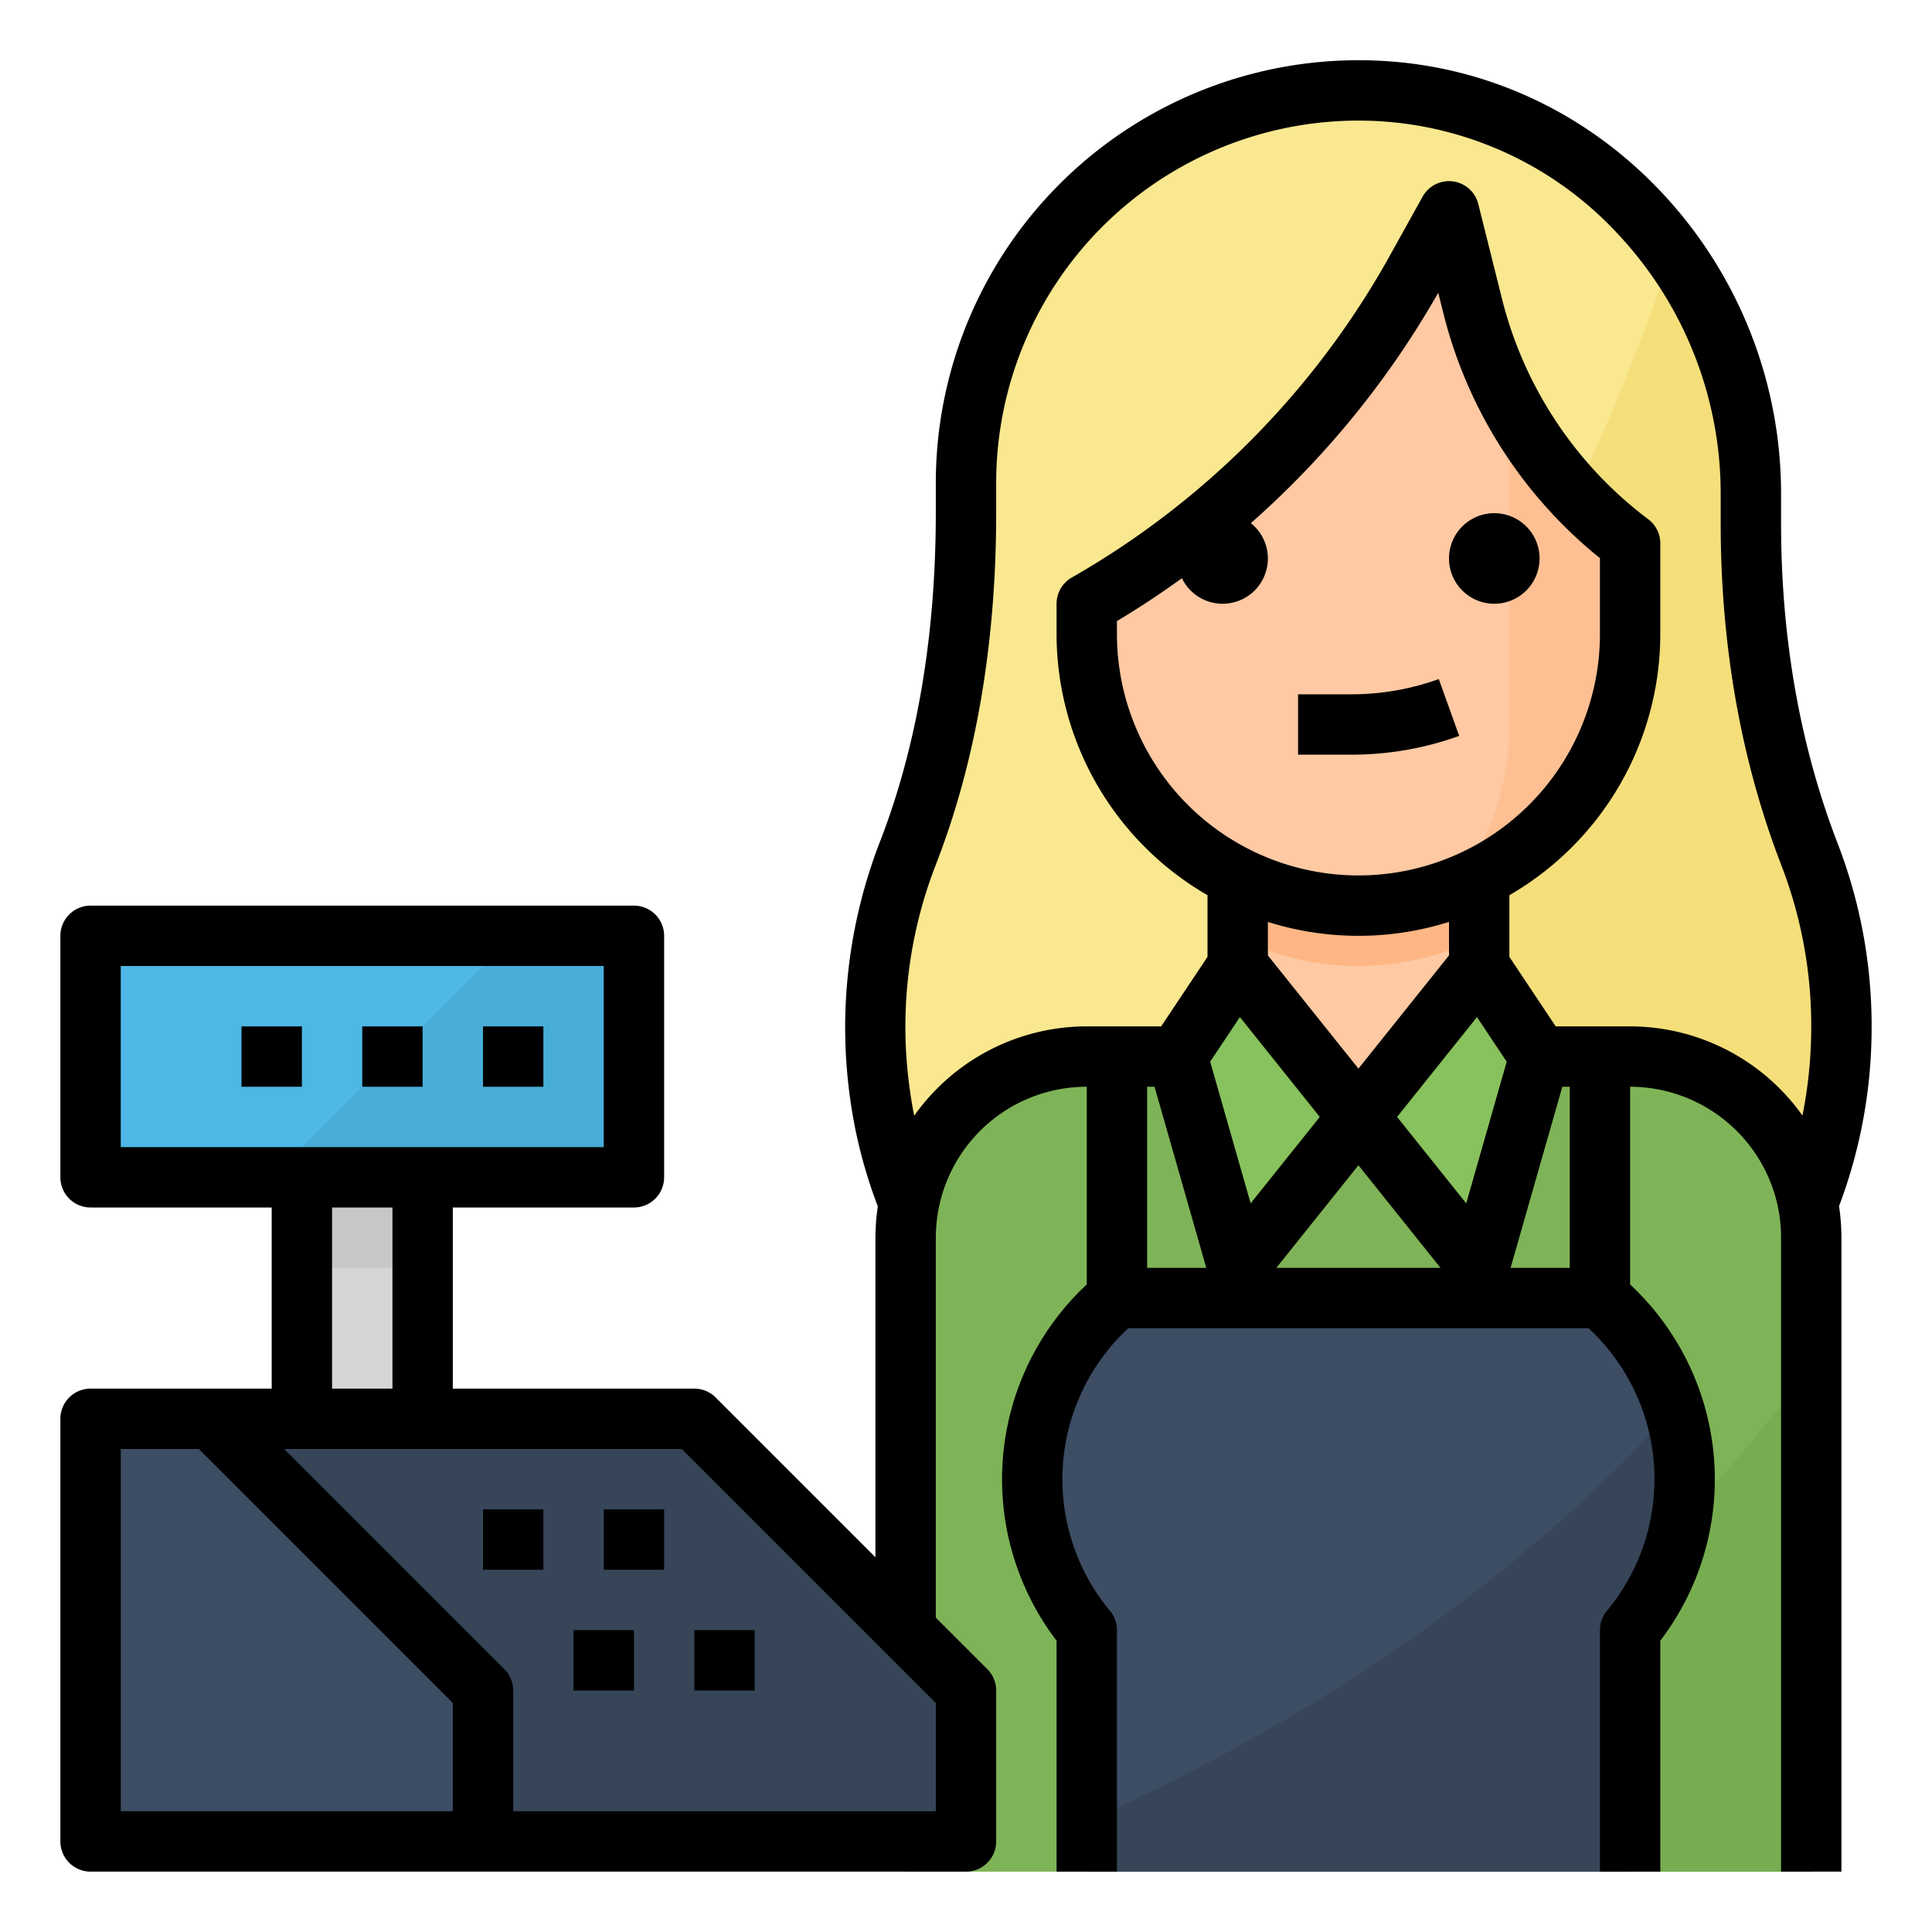 <?xml version="1.0"?>
<svg xmlns="http://www.w3.org/2000/svg" height="512px" viewBox="0 0 512 512" width="512px"><g><g id="Filled_outline" data-name="Filled outline"><path d="m488 272a128.035 128.035 0 0 1 -142.33 127.22c-44.78-4.87-83.14-33.55-101.69-73.05a125.2 125.2 0 0 1 -10.74-36.22 127.809 127.809 0 0 1 7.36-63.98c11.12-28.62 15.4-59.45 15.4-90.16v-7.81a104 104 0 0 1 109.03-103.882c32.22 1.51 60.16 18.15 78.05 42.68a108.8 108.8 0 0 1 20.92 64.14v7.68c0 29.87 4.71 59.7 15.48 87.56a126.922 126.922 0 0 1 8.52 45.822z" fill="#fae890" data-original="#FAE890"/><path d="m488 272a128.035 128.035 0 0 1 -142.33 127.22c-44.78-4.87-83.14-33.55-101.69-73.05 57.96-35.57 150.8-112.62 199.1-259.37a108.8 108.8 0 0 1 20.92 64.138v7.68c0 29.87 4.71 59.7 15.48 87.56a126.922 126.922 0 0 1 8.52 45.822z" fill="#f5df7b" data-original="#F5DF7B"/><path d="m480 496v-168a48 48 0 0 0 -48-48h-32a8 8 0 0 1 -8-8v-56h-64v56a8 8 0 0 1 -8 8h-32a48 48 0 0 0 -48 48v168" fill="#fec9a3" data-original="#FEC9A3"/><path d="m392 248.426v-32.426h-64v32.428a71.4 71.4 0 0 0 64 0z" fill="#feb784" data-original="#FEB784"/><path d="m480 328v168h-240v-168a48 48 0 0 1 48-48h32a8 8 0 0 0 8-8v-16l32 40 32-40v16a8 8 0 0 0 8 8h32a48 48 0 0 1 47.94 45.68c.036.768.06 1.538.06 2.32z" fill="#7eb457" data-original="#7EB457"/><path d="m480 362.068v133.932h-156.8c51.786-28.822 110.616-71.852 156.8-133.932z" fill="#77ad50" data-original="#77AD50"/><path d="m328 255.998-16 24 16 56 32-40z" fill="#88c25e" data-original="#88C25E"/><path d="m392 255.998-32 40 32 40 16-56z" fill="#88c25e" data-original="#88C25E"/><path d="m432 432v64h-144v-64a62.457 62.457 0 0 1 0-79.94l16-8.06h112l16 8.06a62.479 62.479 0 0 1 0 79.94z" fill="#3d4d63" data-original="#3D4D63" class=""/><path d="m432 432v64h-144v-13.19c47.55-21.32 107.25-56.01 155.6-109.46a62.35 62.35 0 0 1 -11.6 58.65z" fill="#374559" data-original="#374559" class=""/><path d="m432 144v24a72 72 0 0 1 -144 0v-8a230.609 230.609 0 0 0 49.71-38.21 230.9 230.9 0 0 0 37.61-50.17l7.77-13.98.91-1.64 1.01 4.03 5.29 21.16a112.727 112.727 0 0 0 41.7 62.81z" fill="#fec9a3" data-original="#FEC9A3"/><path d="m384 56 1.01 4.03c-.62-.81-1.26-1.61-1.92-2.39z" fill="#63d852" data-original="#63D852"/><path d="m432 144v24a72.027 72.027 0 0 1 -46.52 67.36 71.632 71.632 0 0 0 14.52-43.36v-85.48a112.676 112.676 0 0 0 32 37.48z" fill="#fec093" data-original="#FEC093"/><path d="m256 488h-232v-112h160l72 72z" fill="#374559" data-original="#374559" class=""/><path d="m80 312h32v64h-32z" fill="#d6d6d4" data-original="#D6D6D4"/><path d="m24 248h144v64h-144z" fill="#4db7e5" data-original="#4DB7E5"/><path d="m72 312h96v-64h-32z" fill="#48add9" data-original="#48ADD9"/><path d="m128 488h-104v-112h32l72 72z" fill="#3d4d63" data-original="#3D4D63" class=""/><path d="m80 312h32v24h-32z" fill="#c7c7c5" data-original="#C7C7C5"/><path d="m496 272a134.29 134.29 0 0 0 -9.094-48.715c-9.891-25.685-14.906-54.165-14.906-84.645v-7.68a116.493 116.493 0 0 0 -30.609-78.852c-20.011-21.859-46.991-34.651-75.976-36.019a112.024 112.024 0 0 0 -117.415 111.911v7.84c0 32.581-4.985 61.941-14.811 87.247a136.072 136.072 0 0 0 -7.917 67.9 129.67 129.67 0 0 0 7.362 28.724 56.422 56.422 0 0 0 -.634 8.289v84.686l-42.343-42.343a8 8 0 0 0 -5.657-2.343h-64v-48h48a8 8 0 0 0 8-8v-64a8 8 0 0 0 -8-8h-144a8 8 0 0 0 -8 8v64a8 8 0 0 0 8 8h48v48h-48a8 8 0 0 0 -8 8v112a8 8 0 0 0 8 8h232a8 8 0 0 0 8-8v-40a8 8 0 0 0 -2.343-5.657l-13.657-13.657v-100.686a41.169 41.169 0 0 1 .737-7.616 39.984 39.984 0 0 1 39.263-32.384v52.4a70.572 70.572 0 0 0 -8 94.4v61.2h16v-64a8 8 0 0 0 -1.854-5.121 54.552 54.552 0 0 1 4.862-74.879h121.984a54.552 54.552 0 0 1 4.862 74.879 8 8 0 0 0 -1.854 5.121v64h16v-61.2a70.572 70.572 0 0 0 -8-94.4v-52.4a40.083 40.083 0 0 1 39.26 32.287 41.648 41.648 0 0 1 .74 7.713v168h16v-168a57 57 0 0 0 -.634-8.358 134.128 134.128 0 0 0 8.634-47.642zm-464-16h128v48h-128zm56 64h16v48h-16zm-56 160v-96h20.686l67.314 67.313v28.687zm216 0h-112v-32a8 8 0 0 0 -2.343-5.657l-58.343-58.343h105.373l67.313 67.313zm57.965-192 13.715 48h-15.68v-48zm7.252-134.768a11.99 11.99 0 1 0 18.274-14.592 238.943 238.943 0 0 0 49.658-61.06l1.389 5.555a121.05 121.05 0 0 0 41.462 64.779v20.086a64 64 0 0 1 -128 0v-3.41c5.919-3.537 11.651-7.342 17.217-11.358zm36.538 142.768-18.32 22.9-10.727-37.541 7.879-11.818zm41.658-26.459 7.879 11.818-10.727 37.541-18.32-22.9zm-31.413-21.541a79.71 79.71 0 0 0 24-3.683v8.876l-24 30-24-30v-8.876a79.71 79.71 0 0 0 24 3.683zm0 60.807 21.755 27.193h-43.51zm56 27.193h-15.68l13.715-48h1.965zm16-64h-19.719l-12.281-18.422v-16.341a80.026 80.026 0 0 0 40-69.237v-24a8 8 0 0 0 -3.2-6.4 104.972 104.972 0 0 1 -38.74-58.346l-6.3-25.194a8 8 0 0 0 -14.754-1.946l-8.676 15.619a222.993 222.993 0 0 1 -84.3 85.321 8 8 0 0 0 -4.03 6.946v8a80.026 80.026 0 0 0 40 69.237v16.341l-12.281 18.422h-19.719a56.048 56.048 0 0 0 -45.728 23.679q-.682-3.417-1.146-6.848a118.423 118.423 0 0 1 6.974-59.931c10.55-27.182 15.9-58.491 15.9-93.06v-7.84a96.024 96.024 0 0 1 100.663-95.929 93.679 93.679 0 0 1 64.926 30.841 100.524 100.524 0 0 1 26.411 68.048v7.68c0 32.453 5.375 62.867 15.981 90.412a118.363 118.363 0 0 1 8.019 42.948 120.066 120.066 0 0 1 -2.331 23.632 56.1 56.1 0 0 0 -45.669-23.632z" data-original="#000000" class="active-path" style="fill:#000000"/><path d="m396 160a12 12 0 1 0 -12-12 12.013 12.013 0 0 0 12 12z" data-original="#000000" class="active-path" style="fill:#000000"/><path d="m386.706 195.021-5.412-15.057a68.363 68.363 0 0 1 -23.183 4.036h-14.111v16h14.111a84.318 84.318 0 0 0 28.595-4.979z" data-original="#000000" class="active-path" style="fill:#000000"/><path d="m128 272h16v16h-16z" data-original="#000000" class="active-path" style="fill:#000000"/><path d="m96 272h16v16h-16z" data-original="#000000" class="active-path" style="fill:#000000"/><path d="m64 272h16v16h-16z" data-original="#000000" class="active-path" style="fill:#000000"/><path d="m160 400h16v16h-16z" data-original="#000000" class="active-path" style="fill:#000000"/><path d="m128 400h16v16h-16z" data-original="#000000" class="active-path" style="fill:#000000"/><path d="m183.998 432h16v16h-16z" data-original="#000000" class="active-path" style="fill:#000000"/><path d="m151.998 432h16v16h-16z" data-original="#000000" class="active-path" style="fill:#000000"/></g><script xmlns=""/></g> </svg>
